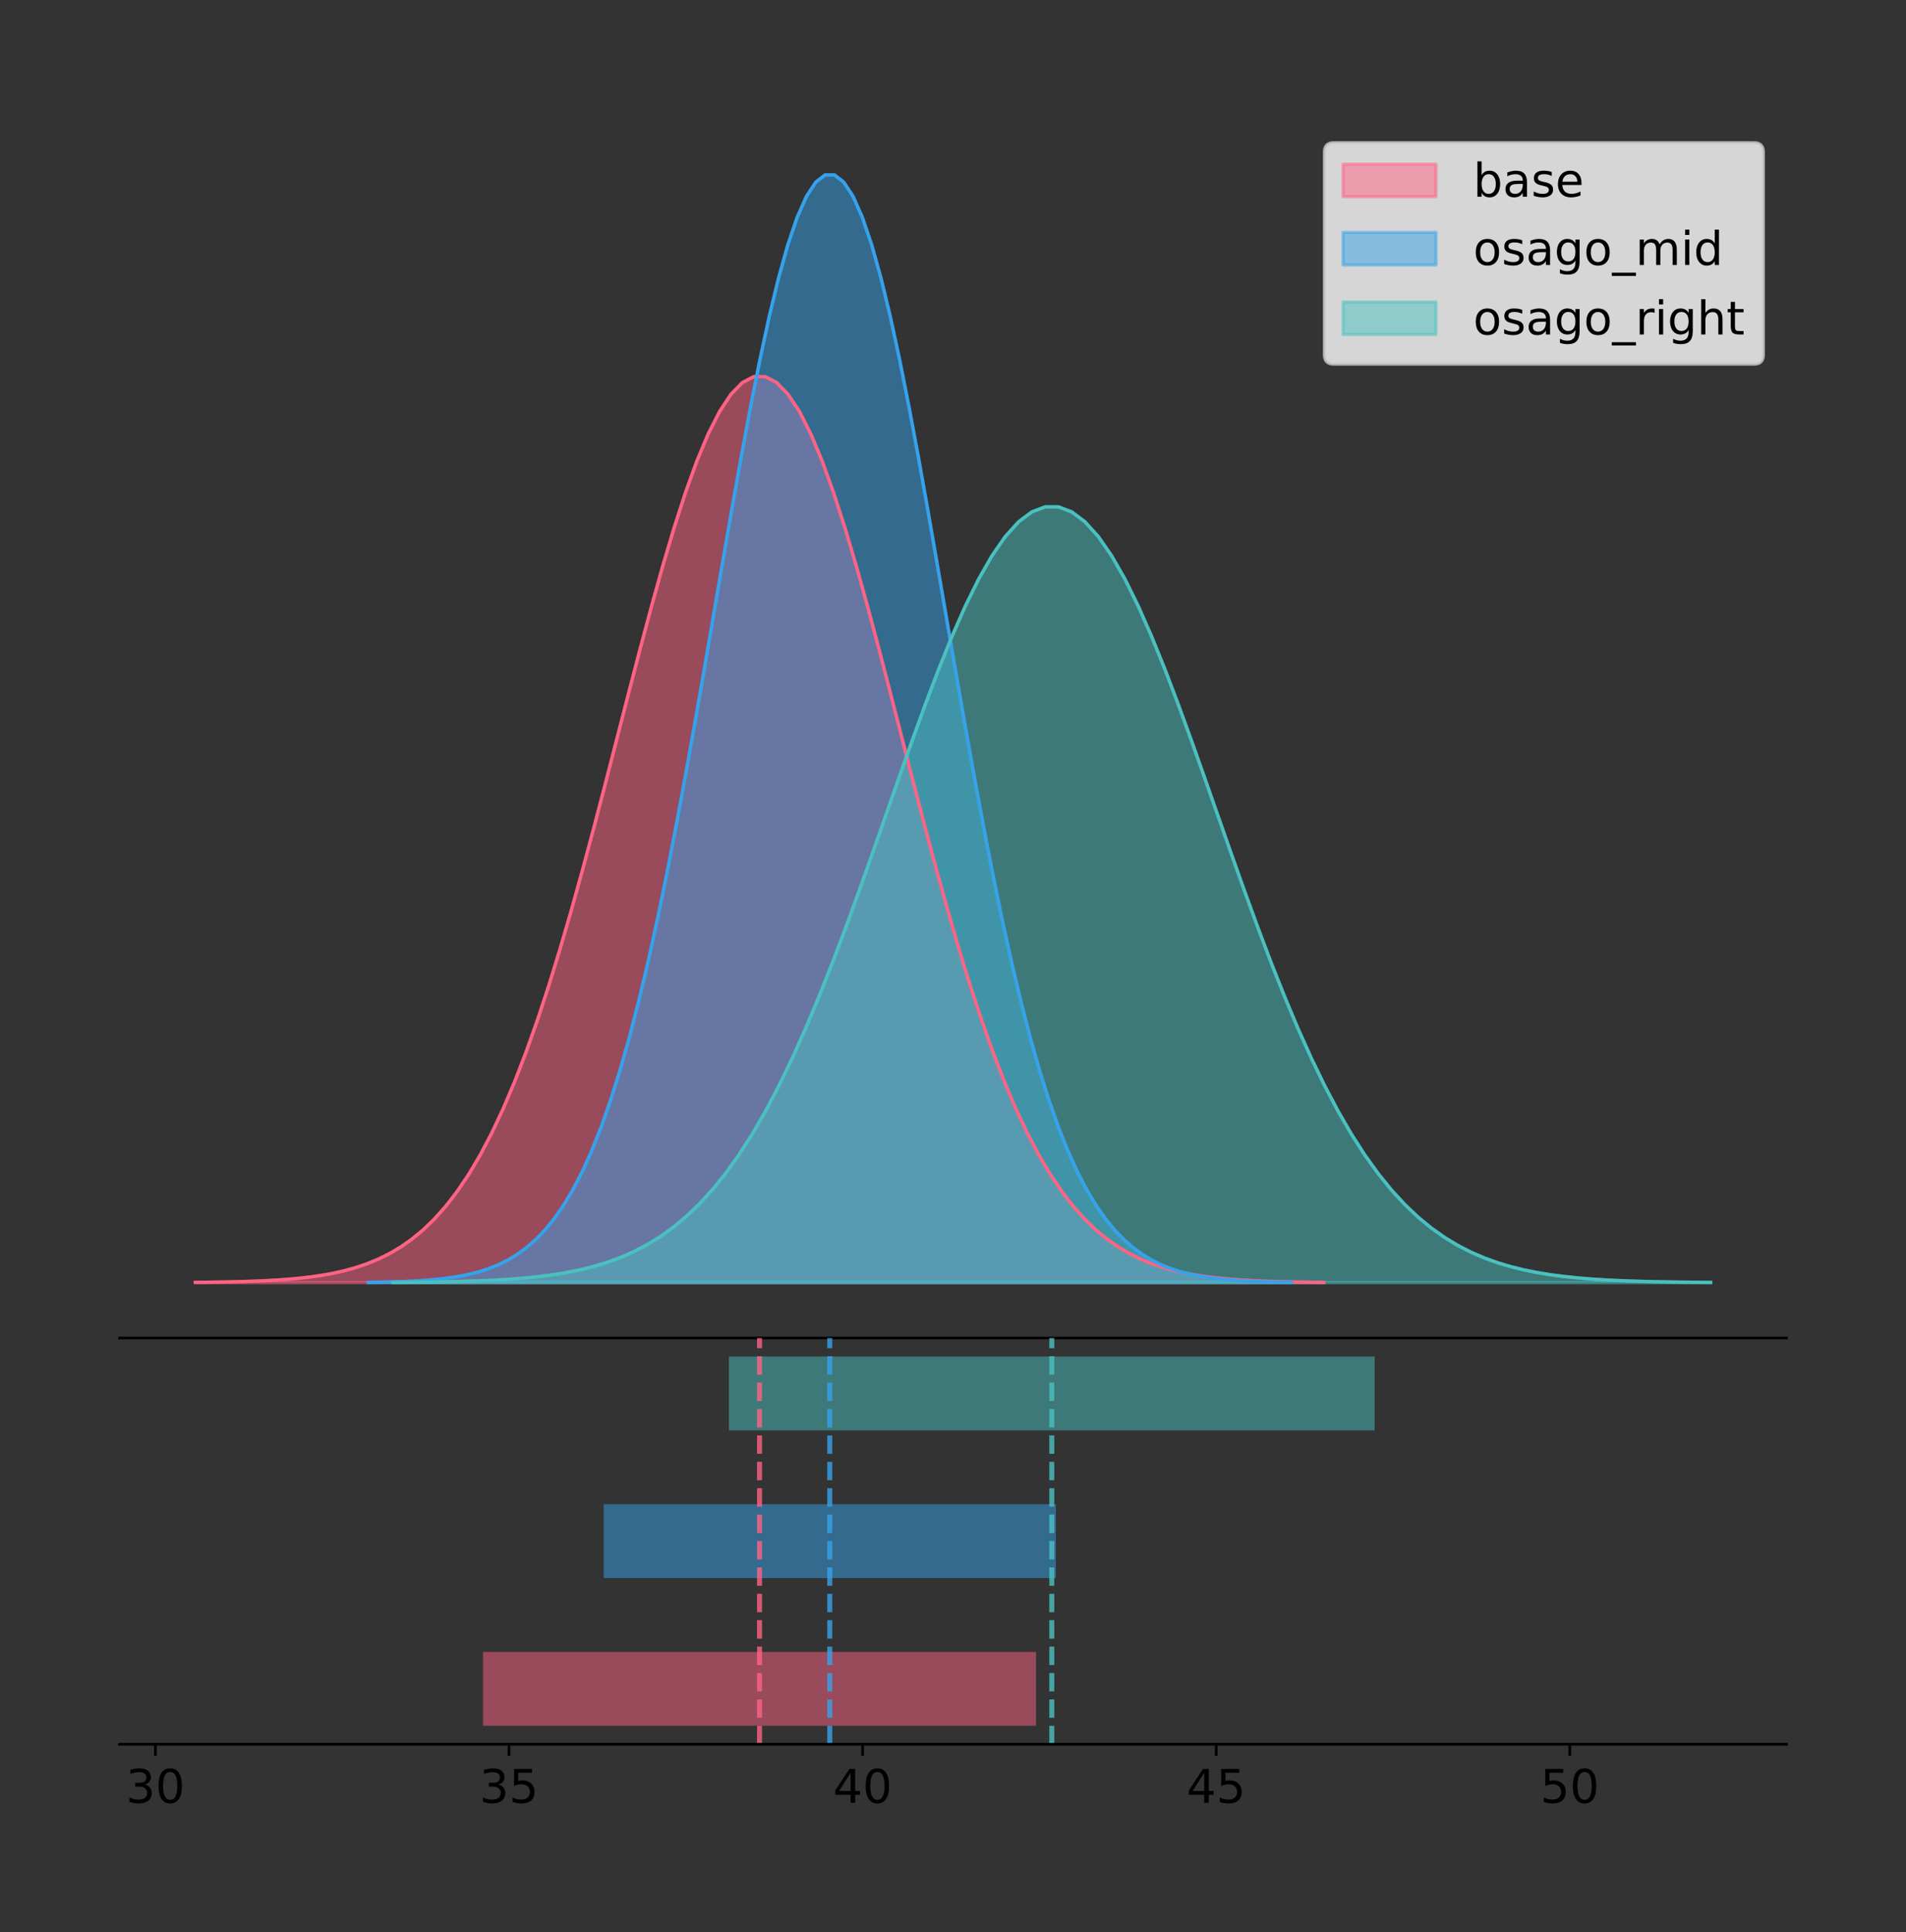<?xml version="1.0" encoding="utf-8" standalone="no"?>
<!DOCTYPE svg PUBLIC "-//W3C//DTD SVG 1.1//EN"
  "http://www.w3.org/Graphics/SVG/1.1/DTD/svg11.dtd">
<!-- Created with matplotlib (https://matplotlib.org/) -->
<svg height="581.789pt" version="1.1" viewBox="0 0 574.2 581.789" width="574.2pt" xmlns="http://www.w3.org/2000/svg" xmlns:xlink="http://www.w3.org/1999/xlink">
 <rect x="0" y="0" width="574.2" height="581.789" fill="#333333" stroke="none"/>
 <defs>
  <style type="text/css">
*{stroke-linecap:butt;stroke-linejoin:round;}
  </style>
 </defs>
 <g id="figure_1">
  <g id="patch_1">
   <path d="M 0 581.789 
L 574.2 581.789 
L 574.2 0 
L 0 0 
z
" style="fill:none;"/>
  </g>
  <g id="axes_1">
   <g id="patch_2">
    <path d="M 36 402.93 
L 538.2 402.93 
L 538.2 36 
L 36 36 
z
" style="fill:none;"/>
   </g>
   <g id="PolyCollection_1">
    <defs>
     <path d="M 58.827 -195.538 
L 58.827 -195.63 
L 62.261 -195.664 
L 65.695 -195.711 
L 69.129 -195.773 
L 72.563 -195.855 
L 75.997 -195.963 
L 79.431 -196.104 
L 82.865 -196.288 
L 86.3 -196.525 
L 89.734 -196.828 
L 93.168 -197.212 
L 96.602 -197.698 
L 100.036 -198.306 
L 103.47 -199.063 
L 106.904 -199.997 
L 110.338 -201.142 
L 113.772 -202.535 
L 117.206 -204.218 
L 120.64 -206.235 
L 124.074 -208.635 
L 127.508 -211.47 
L 130.942 -214.791 
L 134.376 -218.654 
L 137.81 -223.11 
L 141.244 -228.213 
L 144.678 -234.007 
L 148.112 -240.534 
L 151.546 -247.825 
L 154.98 -255.903 
L 158.414 -264.775 
L 161.848 -274.435 
L 165.282 -284.856 
L 168.716 -295.997 
L 172.15 -307.791 
L 175.584 -320.154 
L 179.018 -332.978 
L 182.452 -346.134 
L 185.886 -359.477 
L 189.321 -372.84 
L 192.755 -386.044 
L 196.189 -398.899 
L 199.623 -411.208 
L 203.057 -422.774 
L 206.491 -433.402 
L 209.925 -442.907 
L 213.359 -451.116 
L 216.793 -457.88 
L 220.227 -463.07 
L 223.661 -466.587 
L 227.095 -468.362 
L 230.529 -468.362 
L 233.963 -466.587 
L 237.397 -463.07 
L 240.831 -457.88 
L 244.265 -451.116 
L 247.699 -442.907 
L 251.133 -433.402 
L 254.567 -422.774 
L 258.001 -411.208 
L 261.435 -398.899 
L 264.869 -386.044 
L 268.303 -372.84 
L 271.737 -359.477 
L 275.171 -346.134 
L 278.605 -332.978 
L 282.039 -320.154 
L 285.473 -307.791 
L 288.907 -295.997 
L 292.341 -284.856 
L 295.776 -274.435 
L 299.21 -264.775 
L 302.644 -255.903 
L 306.078 -247.825 
L 309.512 -240.534 
L 312.946 -234.007 
L 316.38 -228.213 
L 319.814 -223.11 
L 323.248 -218.654 
L 326.682 -214.791 
L 330.116 -211.47 
L 333.55 -208.635 
L 336.984 -206.235 
L 340.418 -204.218 
L 343.852 -202.535 
L 347.286 -201.142 
L 350.72 -199.997 
L 354.154 -199.063 
L 357.588 -198.306 
L 361.022 -197.698 
L 364.456 -197.212 
L 367.89 -196.828 
L 371.324 -196.525 
L 374.758 -196.288 
L 378.192 -196.104 
L 381.626 -195.963 
L 385.06 -195.855 
L 388.494 -195.773 
L 391.928 -195.711 
L 395.362 -195.664 
L 398.796 -195.63 
L 398.796 -195.538 
L 398.796 -195.538 
L 395.362 -195.538 
L 391.928 -195.538 
L 388.494 -195.538 
L 385.06 -195.538 
L 381.626 -195.538 
L 378.192 -195.538 
L 374.758 -195.538 
L 371.324 -195.538 
L 367.89 -195.538 
L 364.456 -195.538 
L 361.022 -195.538 
L 357.588 -195.538 
L 354.154 -195.538 
L 350.72 -195.538 
L 347.286 -195.538 
L 343.852 -195.538 
L 340.418 -195.538 
L 336.984 -195.538 
L 333.55 -195.538 
L 330.116 -195.538 
L 326.682 -195.538 
L 323.248 -195.538 
L 319.814 -195.538 
L 316.38 -195.538 
L 312.946 -195.538 
L 309.512 -195.538 
L 306.078 -195.538 
L 302.644 -195.538 
L 299.21 -195.538 
L 295.776 -195.538 
L 292.341 -195.538 
L 288.907 -195.538 
L 285.473 -195.538 
L 282.039 -195.538 
L 278.605 -195.538 
L 275.171 -195.538 
L 271.737 -195.538 
L 268.303 -195.538 
L 264.869 -195.538 
L 261.435 -195.538 
L 258.001 -195.538 
L 254.567 -195.538 
L 251.133 -195.538 
L 247.699 -195.538 
L 244.265 -195.538 
L 240.831 -195.538 
L 237.397 -195.538 
L 233.963 -195.538 
L 230.529 -195.538 
L 227.095 -195.538 
L 223.661 -195.538 
L 220.227 -195.538 
L 216.793 -195.538 
L 213.359 -195.538 
L 209.925 -195.538 
L 206.491 -195.538 
L 203.057 -195.538 
L 199.623 -195.538 
L 196.189 -195.538 
L 192.755 -195.538 
L 189.321 -195.538 
L 185.886 -195.538 
L 182.452 -195.538 
L 179.018 -195.538 
L 175.584 -195.538 
L 172.15 -195.538 
L 168.716 -195.538 
L 165.282 -195.538 
L 161.848 -195.538 
L 158.414 -195.538 
L 154.98 -195.538 
L 151.546 -195.538 
L 148.112 -195.538 
L 144.678 -195.538 
L 141.244 -195.538 
L 137.81 -195.538 
L 134.376 -195.538 
L 130.942 -195.538 
L 127.508 -195.538 
L 124.074 -195.538 
L 120.64 -195.538 
L 117.206 -195.538 
L 113.772 -195.538 
L 110.338 -195.538 
L 106.904 -195.538 
L 103.47 -195.538 
L 100.036 -195.538 
L 96.602 -195.538 
L 93.168 -195.538 
L 89.734 -195.538 
L 86.3 -195.538 
L 82.865 -195.538 
L 79.431 -195.538 
L 75.997 -195.538 
L 72.563 -195.538 
L 69.129 -195.538 
L 65.695 -195.538 
L 62.261 -195.538 
L 58.827 -195.538 
z
" id="m466042846f" style="stroke:#ff6384;stroke-opacity:0.5;"/>
    </defs>
    <g clip-path="url(#p597d6fdee6)">
     <use style="fill:#ff6384;fill-opacity:0.5;stroke:#ff6384;stroke-opacity:0.5;" x="0" xlink:href="#m466042846f" y="581.789"/>
    </g>
   </g>
   <g id="PolyCollection_2">
    <defs>
     <path d="M 110.946 -195.538 
L 110.946 -195.65 
L 113.755 -195.692 
L 116.563 -195.749 
L 119.372 -195.825 
L 122.181 -195.925 
L 124.989 -196.058 
L 127.798 -196.23 
L 130.607 -196.455 
L 133.415 -196.744 
L 136.224 -197.115 
L 139.032 -197.585 
L 141.841 -198.179 
L 144.65 -198.923 
L 147.458 -199.848 
L 150.267 -200.99 
L 153.076 -202.39 
L 155.884 -204.093 
L 158.693 -206.151 
L 161.502 -208.617 
L 164.31 -211.552 
L 167.119 -215.017 
L 169.928 -219.078 
L 172.736 -223.801 
L 175.545 -229.25 
L 178.354 -235.488 
L 181.162 -242.572 
L 183.971 -250.552 
L 186.779 -259.468 
L 189.588 -269.344 
L 192.397 -280.192 
L 195.205 -292.002 
L 198.014 -304.744 
L 200.823 -318.365 
L 203.631 -332.786 
L 206.44 -347.901 
L 209.249 -363.58 
L 212.057 -379.667 
L 214.866 -395.98 
L 217.675 -412.318 
L 220.483 -428.462 
L 223.292 -444.18 
L 226.101 -459.23 
L 228.909 -473.372 
L 231.718 -486.366 
L 234.526 -497.987 
L 237.335 -508.025 
L 240.144 -516.294 
L 242.952 -522.64 
L 245.761 -526.94 
L 248.57 -529.111 
L 251.378 -529.111 
L 254.187 -526.94 
L 256.996 -522.64 
L 259.804 -516.294 
L 262.613 -508.025 
L 265.422 -497.987 
L 268.23 -486.366 
L 271.039 -473.372 
L 273.848 -459.23 
L 276.656 -444.18 
L 279.465 -428.462 
L 282.273 -412.318 
L 285.082 -395.98 
L 287.891 -379.667 
L 290.699 -363.58 
L 293.508 -347.901 
L 296.317 -332.786 
L 299.125 -318.365 
L 301.934 -304.744 
L 304.743 -292.002 
L 307.551 -280.192 
L 310.36 -269.344 
L 313.169 -259.468 
L 315.977 -250.552 
L 318.786 -242.572 
L 321.594 -235.488 
L 324.403 -229.25 
L 327.212 -223.801 
L 330.02 -219.078 
L 332.829 -215.017 
L 335.638 -211.552 
L 338.446 -208.617 
L 341.255 -206.151 
L 344.064 -204.093 
L 346.872 -202.39 
L 349.681 -200.99 
L 352.49 -199.848 
L 355.298 -198.923 
L 358.107 -198.179 
L 360.916 -197.585 
L 363.724 -197.115 
L 366.533 -196.744 
L 369.341 -196.455 
L 372.15 -196.23 
L 374.959 -196.058 
L 377.767 -195.925 
L 380.576 -195.825 
L 383.385 -195.749 
L 386.193 -195.692 
L 389.002 -195.65 
L 389.002 -195.538 
L 389.002 -195.538 
L 386.193 -195.538 
L 383.385 -195.538 
L 380.576 -195.538 
L 377.767 -195.538 
L 374.959 -195.538 
L 372.15 -195.538 
L 369.341 -195.538 
L 366.533 -195.538 
L 363.724 -195.538 
L 360.916 -195.538 
L 358.107 -195.538 
L 355.298 -195.538 
L 352.49 -195.538 
L 349.681 -195.538 
L 346.872 -195.538 
L 344.064 -195.538 
L 341.255 -195.538 
L 338.446 -195.538 
L 335.638 -195.538 
L 332.829 -195.538 
L 330.02 -195.538 
L 327.212 -195.538 
L 324.403 -195.538 
L 321.594 -195.538 
L 318.786 -195.538 
L 315.977 -195.538 
L 313.169 -195.538 
L 310.36 -195.538 
L 307.551 -195.538 
L 304.743 -195.538 
L 301.934 -195.538 
L 299.125 -195.538 
L 296.317 -195.538 
L 293.508 -195.538 
L 290.699 -195.538 
L 287.891 -195.538 
L 285.082 -195.538 
L 282.273 -195.538 
L 279.465 -195.538 
L 276.656 -195.538 
L 273.848 -195.538 
L 271.039 -195.538 
L 268.23 -195.538 
L 265.422 -195.538 
L 262.613 -195.538 
L 259.804 -195.538 
L 256.996 -195.538 
L 254.187 -195.538 
L 251.378 -195.538 
L 248.57 -195.538 
L 245.761 -195.538 
L 242.952 -195.538 
L 240.144 -195.538 
L 237.335 -195.538 
L 234.526 -195.538 
L 231.718 -195.538 
L 228.909 -195.538 
L 226.101 -195.538 
L 223.292 -195.538 
L 220.483 -195.538 
L 217.675 -195.538 
L 214.866 -195.538 
L 212.057 -195.538 
L 209.249 -195.538 
L 206.44 -195.538 
L 203.631 -195.538 
L 200.823 -195.538 
L 198.014 -195.538 
L 195.205 -195.538 
L 192.397 -195.538 
L 189.588 -195.538 
L 186.779 -195.538 
L 183.971 -195.538 
L 181.162 -195.538 
L 178.354 -195.538 
L 175.545 -195.538 
L 172.736 -195.538 
L 169.928 -195.538 
L 167.119 -195.538 
L 164.31 -195.538 
L 161.502 -195.538 
L 158.693 -195.538 
L 155.884 -195.538 
L 153.076 -195.538 
L 150.267 -195.538 
L 147.458 -195.538 
L 144.65 -195.538 
L 141.841 -195.538 
L 139.032 -195.538 
L 136.224 -195.538 
L 133.415 -195.538 
L 130.607 -195.538 
L 127.798 -195.538 
L 124.989 -195.538 
L 122.181 -195.538 
L 119.372 -195.538 
L 116.563 -195.538 
L 113.755 -195.538 
L 110.946 -195.538 
z
" id="m997d48fa4c" style="stroke:#36a2eb;stroke-opacity:0.5;"/>
    </defs>
    <g clip-path="url(#p597d6fdee6)">
     <use style="fill:#36a2eb;fill-opacity:0.5;stroke:#36a2eb;stroke-opacity:0.5;" x="0" xlink:href="#m997d48fa4c" y="581.789"/>
    </g>
   </g>
   <g id="PolyCollection_3">
    <defs>
     <path d="M 118.349 -195.538 
L 118.349 -195.616 
L 122.359 -195.646 
L 126.369 -195.686 
L 130.38 -195.739 
L 134.39 -195.809 
L 138.4 -195.902 
L 142.411 -196.023 
L 146.421 -196.18 
L 150.431 -196.383 
L 154.442 -196.642 
L 158.452 -196.972 
L 162.462 -197.388 
L 166.473 -197.909 
L 170.483 -198.556 
L 174.493 -199.356 
L 178.504 -200.337 
L 182.514 -201.53 
L 186.524 -202.971 
L 190.535 -204.698 
L 194.545 -206.753 
L 198.556 -209.18 
L 202.566 -212.024 
L 206.576 -215.332 
L 210.587 -219.148 
L 214.597 -223.517 
L 218.607 -228.478 
L 222.618 -234.067 
L 226.628 -240.311 
L 230.638 -247.228 
L 234.649 -254.825 
L 238.659 -263.097 
L 242.669 -272.021 
L 246.68 -281.56 
L 250.69 -291.66 
L 254.7 -302.246 
L 258.711 -313.227 
L 262.721 -324.493 
L 266.731 -335.918 
L 270.742 -347.36 
L 274.752 -358.667 
L 278.762 -369.674 
L 282.773 -380.215 
L 286.783 -390.119 
L 290.793 -399.22 
L 294.804 -407.358 
L 298.814 -414.388 
L 302.824 -420.18 
L 306.835 -424.624 
L 310.845 -427.635 
L 314.855 -429.156 
L 318.866 -429.156 
L 322.876 -427.635 
L 326.887 -424.624 
L 330.897 -420.18 
L 334.907 -414.388 
L 338.918 -407.358 
L 342.928 -399.22 
L 346.938 -390.119 
L 350.949 -380.215 
L 354.959 -369.674 
L 358.969 -358.667 
L 362.98 -347.36 
L 366.99 -335.918 
L 371 -324.493 
L 375.011 -313.227 
L 379.021 -302.246 
L 383.031 -291.66 
L 387.042 -281.56 
L 391.052 -272.021 
L 395.062 -263.097 
L 399.073 -254.825 
L 403.083 -247.228 
L 407.093 -240.311 
L 411.104 -234.067 
L 415.114 -228.478 
L 419.124 -223.517 
L 423.135 -219.148 
L 427.145 -215.332 
L 431.155 -212.024 
L 435.166 -209.18 
L 439.176 -206.753 
L 443.187 -204.698 
L 447.197 -202.971 
L 451.207 -201.53 
L 455.218 -200.337 
L 459.228 -199.356 
L 463.238 -198.556 
L 467.249 -197.909 
L 471.259 -197.388 
L 475.269 -196.972 
L 479.28 -196.642 
L 483.29 -196.383 
L 487.3 -196.18 
L 491.311 -196.023 
L 495.321 -195.902 
L 499.331 -195.809 
L 503.342 -195.739 
L 507.352 -195.686 
L 511.362 -195.646 
L 515.373 -195.616 
L 515.373 -195.538 
L 515.373 -195.538 
L 511.362 -195.538 
L 507.352 -195.538 
L 503.342 -195.538 
L 499.331 -195.538 
L 495.321 -195.538 
L 491.311 -195.538 
L 487.3 -195.538 
L 483.29 -195.538 
L 479.28 -195.538 
L 475.269 -195.538 
L 471.259 -195.538 
L 467.249 -195.538 
L 463.238 -195.538 
L 459.228 -195.538 
L 455.218 -195.538 
L 451.207 -195.538 
L 447.197 -195.538 
L 443.187 -195.538 
L 439.176 -195.538 
L 435.166 -195.538 
L 431.155 -195.538 
L 427.145 -195.538 
L 423.135 -195.538 
L 419.124 -195.538 
L 415.114 -195.538 
L 411.104 -195.538 
L 407.093 -195.538 
L 403.083 -195.538 
L 399.073 -195.538 
L 395.062 -195.538 
L 391.052 -195.538 
L 387.042 -195.538 
L 383.031 -195.538 
L 379.021 -195.538 
L 375.011 -195.538 
L 371 -195.538 
L 366.99 -195.538 
L 362.98 -195.538 
L 358.969 -195.538 
L 354.959 -195.538 
L 350.949 -195.538 
L 346.938 -195.538 
L 342.928 -195.538 
L 338.918 -195.538 
L 334.907 -195.538 
L 330.897 -195.538 
L 326.887 -195.538 
L 322.876 -195.538 
L 318.866 -195.538 
L 314.855 -195.538 
L 310.845 -195.538 
L 306.835 -195.538 
L 302.824 -195.538 
L 298.814 -195.538 
L 294.804 -195.538 
L 290.793 -195.538 
L 286.783 -195.538 
L 282.773 -195.538 
L 278.762 -195.538 
L 274.752 -195.538 
L 270.742 -195.538 
L 266.731 -195.538 
L 262.721 -195.538 
L 258.711 -195.538 
L 254.7 -195.538 
L 250.69 -195.538 
L 246.68 -195.538 
L 242.669 -195.538 
L 238.659 -195.538 
L 234.649 -195.538 
L 230.638 -195.538 
L 226.628 -195.538 
L 222.618 -195.538 
L 218.607 -195.538 
L 214.597 -195.538 
L 210.587 -195.538 
L 206.576 -195.538 
L 202.566 -195.538 
L 198.556 -195.538 
L 194.545 -195.538 
L 190.535 -195.538 
L 186.524 -195.538 
L 182.514 -195.538 
L 178.504 -195.538 
L 174.493 -195.538 
L 170.483 -195.538 
L 166.473 -195.538 
L 162.462 -195.538 
L 158.452 -195.538 
L 154.442 -195.538 
L 150.431 -195.538 
L 146.421 -195.538 
L 142.411 -195.538 
L 138.4 -195.538 
L 134.39 -195.538 
L 130.38 -195.538 
L 126.369 -195.538 
L 122.359 -195.538 
L 118.349 -195.538 
z
" id="m5b7af31d16" style="stroke:#4bc0c0;stroke-opacity:0.5;"/>
    </defs>
    <g clip-path="url(#p597d6fdee6)">
     <use style="fill:#4bc0c0;fill-opacity:0.5;stroke:#4bc0c0;stroke-opacity:0.5;" x="0" xlink:href="#m5b7af31d16" y="581.789"/>
    </g>
   </g>
   <g id="line2d_1">
    <path clip-path="url(#p597d6fdee6)" d="M 58.827 386.16 
L 62.261 386.125 
L 65.695 386.079 
L 69.129 386.017 
L 72.563 385.935 
L 75.997 385.826 
L 79.431 385.685 
L 82.865 385.501 
L 86.3 385.265 
L 89.734 384.962 
L 93.168 384.577 
L 96.602 384.091 
L 100.036 383.483 
L 103.47 382.726 
L 106.904 381.792 
L 110.338 380.647 
L 113.772 379.254 
L 117.206 377.571 
L 120.64 375.554 
L 124.074 373.154 
L 127.508 370.32 
L 130.942 366.998 
L 134.376 363.136 
L 137.81 358.679 
L 141.244 353.577 
L 144.678 347.783 
L 148.112 341.256 
L 151.546 333.964 
L 154.98 325.886 
L 158.414 317.014 
L 161.848 307.355 
L 165.282 296.933 
L 168.716 285.793 
L 172.15 273.998 
L 175.584 261.636 
L 179.018 248.812 
L 182.452 235.655 
L 185.886 222.313 
L 189.321 208.95 
L 192.755 195.746 
L 196.189 182.891 
L 199.623 170.581 
L 203.057 159.015 
L 206.491 148.387 
L 209.925 138.883 
L 213.359 130.673 
L 216.793 123.909 
L 220.227 118.72 
L 223.661 115.203 
L 227.095 113.427 
L 230.529 113.427 
L 233.963 115.203 
L 237.397 118.72 
L 240.831 123.909 
L 244.265 130.673 
L 247.699 138.883 
L 251.133 148.387 
L 254.567 159.015 
L 258.001 170.581 
L 261.435 182.891 
L 264.869 195.746 
L 268.303 208.95 
L 271.737 222.313 
L 275.171 235.655 
L 278.605 248.812 
L 282.039 261.636 
L 285.473 273.998 
L 288.907 285.793 
L 292.341 296.933 
L 295.776 307.355 
L 299.21 317.014 
L 302.644 325.886 
L 306.078 333.964 
L 309.512 341.256 
L 312.946 347.783 
L 316.38 353.577 
L 319.814 358.679 
L 323.248 363.136 
L 326.682 366.998 
L 330.116 370.32 
L 333.55 373.154 
L 336.984 375.554 
L 340.418 377.571 
L 343.852 379.254 
L 347.286 380.647 
L 350.72 381.792 
L 354.154 382.726 
L 357.588 383.483 
L 361.022 384.091 
L 364.456 384.577 
L 367.89 384.962 
L 371.324 385.265 
L 374.758 385.501 
L 378.192 385.685 
L 381.626 385.826 
L 385.06 385.935 
L 388.494 386.017 
L 391.928 386.079 
L 395.362 386.125 
L 398.796 386.16 
" style="fill:none;stroke:#ff6384;stroke-linecap:square;"/>
   </g>
   <g id="line2d_2">
    <path clip-path="url(#p597d6fdee6)" d="M 110.946 386.139 
L 113.755 386.097 
L 116.563 386.04 
L 119.372 385.965 
L 122.181 385.864 
L 124.989 385.732 
L 127.798 385.559 
L 130.607 385.334 
L 133.415 385.045 
L 136.224 384.675 
L 139.032 384.204 
L 141.841 383.61 
L 144.65 382.867 
L 147.458 381.941 
L 150.267 380.799 
L 153.076 379.399 
L 155.884 377.696 
L 158.693 375.639 
L 161.502 373.172 
L 164.31 370.238 
L 167.119 366.772 
L 169.928 362.711 
L 172.736 357.989 
L 175.545 352.539 
L 178.354 346.301 
L 181.162 339.217 
L 183.971 331.237 
L 186.779 322.322 
L 189.588 312.445 
L 192.397 301.597 
L 195.205 289.787 
L 198.014 277.045 
L 200.823 263.424 
L 203.631 249.004 
L 206.44 233.888 
L 209.249 218.209 
L 212.057 202.123 
L 214.866 185.809 
L 217.675 169.471 
L 220.483 153.327 
L 223.292 137.61 
L 226.101 122.559 
L 228.909 108.418 
L 231.718 95.423 
L 234.526 83.803 
L 237.335 73.765 
L 240.144 65.495 
L 242.952 59.15 
L 245.761 54.85 
L 248.57 52.679 
L 251.378 52.679 
L 254.187 54.85 
L 256.996 59.15 
L 259.804 65.495 
L 262.613 73.765 
L 265.422 83.803 
L 268.23 95.423 
L 271.039 108.418 
L 273.848 122.559 
L 276.656 137.61 
L 279.465 153.327 
L 282.273 169.471 
L 285.082 185.809 
L 287.891 202.123 
L 290.699 218.209 
L 293.508 233.888 
L 296.317 249.004 
L 299.125 263.424 
L 301.934 277.045 
L 304.743 289.787 
L 307.551 301.597 
L 310.36 312.445 
L 313.169 322.322 
L 315.977 331.237 
L 318.786 339.217 
L 321.594 346.301 
L 324.403 352.539 
L 327.212 357.989 
L 330.02 362.711 
L 332.829 366.772 
L 335.638 370.238 
L 338.446 373.172 
L 341.255 375.639 
L 344.064 377.696 
L 346.872 379.399 
L 349.681 380.799 
L 352.49 381.941 
L 355.298 382.867 
L 358.107 383.61 
L 360.916 384.204 
L 363.724 384.675 
L 366.533 385.045 
L 369.341 385.334 
L 372.15 385.559 
L 374.959 385.732 
L 377.767 385.864 
L 380.576 385.965 
L 383.385 386.04 
L 386.193 386.097 
L 389.002 386.139 
" style="fill:none;stroke:#36a2eb;stroke-linecap:square;"/>
   </g>
   <g id="line2d_3">
    <path clip-path="url(#p597d6fdee6)" d="M 118.349 386.173 
L 122.359 386.143 
L 126.369 386.104 
L 130.38 386.051 
L 134.39 385.98 
L 138.4 385.887 
L 142.411 385.766 
L 146.421 385.609 
L 150.431 385.407 
L 154.442 385.147 
L 158.452 384.818 
L 162.462 384.402 
L 166.473 383.881 
L 170.483 383.233 
L 174.493 382.433 
L 178.504 381.453 
L 182.514 380.26 
L 186.524 378.819 
L 190.535 377.091 
L 194.545 375.036 
L 198.556 372.609 
L 202.566 369.765 
L 206.576 366.458 
L 210.587 362.641 
L 214.597 358.272 
L 218.607 353.311 
L 222.618 347.722 
L 226.628 341.478 
L 230.638 334.561 
L 234.649 326.964 
L 238.659 318.693 
L 242.669 309.769 
L 246.68 300.229 
L 250.69 290.13 
L 254.7 279.544 
L 258.711 268.563 
L 262.721 257.297 
L 266.731 245.872 
L 270.742 234.429 
L 274.752 223.123 
L 278.762 212.115 
L 282.773 201.574 
L 286.783 191.671 
L 290.793 182.57 
L 294.804 174.431 
L 298.814 167.401 
L 302.824 161.61 
L 306.835 157.166 
L 310.845 154.154 
L 314.855 152.634 
L 318.866 152.634 
L 322.876 154.154 
L 326.887 157.166 
L 330.897 161.61 
L 334.907 167.401 
L 338.918 174.431 
L 342.928 182.57 
L 346.938 191.671 
L 350.949 201.574 
L 354.959 212.115 
L 358.969 223.123 
L 362.98 234.429 
L 366.99 245.872 
L 371 257.297 
L 375.011 268.563 
L 379.021 279.544 
L 383.031 290.13 
L 387.042 300.229 
L 391.052 309.769 
L 395.062 318.693 
L 399.073 326.964 
L 403.083 334.561 
L 407.093 341.478 
L 411.104 347.722 
L 415.114 353.311 
L 419.124 358.272 
L 423.135 362.641 
L 427.145 366.458 
L 431.155 369.765 
L 435.166 372.609 
L 439.176 375.036 
L 443.187 377.091 
L 447.197 378.819 
L 451.207 380.26 
L 455.218 381.453 
L 459.228 382.433 
L 463.238 383.233 
L 467.249 383.881 
L 471.259 384.402 
L 475.269 384.818 
L 479.28 385.147 
L 483.29 385.407 
L 487.3 385.609 
L 491.311 385.766 
L 495.321 385.887 
L 499.331 385.98 
L 503.342 386.051 
L 507.352 386.104 
L 511.362 386.143 
L 515.373 386.173 
" style="fill:none;stroke:#4bc0c0;stroke-linecap:square;"/>
   </g>
   <g id="patch_3">
    <path d="M 36 402.93 
L 538.2 402.93 
" style="fill:none;stroke:#000000;stroke-linecap:square;stroke-linejoin:miter;stroke-width:0.8;"/>
   </g>
   <g id="legend_1">
    <g id="patch_4">
     <path d="M 401.814 109.627 
L 528.4 109.627 
Q 531.2 109.627 531.2 106.827 
L 531.2 45.8 
Q 531.2 43 528.4 43 
L 401.814 43 
Q 399.014 43 399.014 45.8 
L 399.014 106.827 
Q 399.014 109.627 401.814 109.627 
z
" style="fill:#ffffff;opacity:0.8;stroke:#cccccc;stroke-linejoin:miter;"/>
    </g>
    <g id="patch_5">
     <path d="M 404.614 59.238 
L 432.614 59.238 
L 432.614 49.438 
L 404.614 49.438 
z
" style="fill:#ff6384;opacity:0.5;stroke:#ff6384;stroke-linejoin:miter;"/>
    </g>
    <g id="text_1">
     <!-- base -->
     <defs>
      <path d="M 48.688 27.297 
Q 48.688 37.203 44.609 42.844 
Q 40.531 48.484 33.406 48.484 
Q 26.266 48.484 22.188 42.844 
Q 18.109 37.203 18.109 27.297 
Q 18.109 17.391 22.188 11.75 
Q 26.266 6.109 33.406 6.109 
Q 40.531 6.109 44.609 11.75 
Q 48.688 17.391 48.688 27.297 
z
M 18.109 46.391 
Q 20.953 51.266 25.266 53.625 
Q 29.594 56 35.594 56 
Q 45.562 56 51.781 48.094 
Q 58.016 40.188 58.016 27.297 
Q 58.016 14.406 51.781 6.484 
Q 45.562 -1.422 35.594 -1.422 
Q 29.594 -1.422 25.266 0.953 
Q 20.953 3.328 18.109 8.203 
L 18.109 0 
L 9.078 0 
L 9.078 75.984 
L 18.109 75.984 
z
" id="DejaVuSans-98"/>
      <path d="M 34.281 27.484 
Q 23.391 27.484 19.188 25 
Q 14.984 22.516 14.984 16.5 
Q 14.984 11.719 18.141 8.906 
Q 21.297 6.109 26.703 6.109 
Q 34.188 6.109 38.703 11.406 
Q 43.219 16.703 43.219 25.484 
L 43.219 27.484 
z
M 52.203 31.203 
L 52.203 0 
L 43.219 0 
L 43.219 8.297 
Q 40.141 3.328 35.547 0.953 
Q 30.953 -1.422 24.312 -1.422 
Q 15.922 -1.422 10.953 3.297 
Q 6 8.016 6 15.922 
Q 6 25.141 12.172 29.828 
Q 18.359 34.516 30.609 34.516 
L 43.219 34.516 
L 43.219 35.406 
Q 43.219 41.609 39.141 45 
Q 35.062 48.391 27.688 48.391 
Q 23 48.391 18.547 47.266 
Q 14.109 46.141 10.016 43.891 
L 10.016 52.203 
Q 14.938 54.109 19.578 55.047 
Q 24.219 56 28.609 56 
Q 40.484 56 46.344 49.844 
Q 52.203 43.703 52.203 31.203 
z
" id="DejaVuSans-97"/>
      <path d="M 44.281 53.078 
L 44.281 44.578 
Q 40.484 46.531 36.375 47.5 
Q 32.281 48.484 27.875 48.484 
Q 21.188 48.484 17.844 46.438 
Q 14.5 44.391 14.5 40.281 
Q 14.5 37.156 16.891 35.375 
Q 19.281 33.594 26.516 31.984 
L 29.594 31.297 
Q 39.156 29.25 43.188 25.516 
Q 47.219 21.781 47.219 15.094 
Q 47.219 7.469 41.188 3.016 
Q 35.156 -1.422 24.609 -1.422 
Q 20.219 -1.422 15.453 -0.562 
Q 10.688 0.297 5.422 2 
L 5.422 11.281 
Q 10.406 8.688 15.234 7.391 
Q 20.062 6.109 24.812 6.109 
Q 31.156 6.109 34.562 8.281 
Q 37.984 10.453 37.984 14.406 
Q 37.984 18.062 35.516 20.016 
Q 33.062 21.969 24.703 23.781 
L 21.578 24.516 
Q 13.234 26.266 9.516 29.906 
Q 5.812 33.547 5.812 39.891 
Q 5.812 47.609 11.281 51.797 
Q 16.75 56 26.812 56 
Q 31.781 56 36.172 55.266 
Q 40.578 54.547 44.281 53.078 
z
" id="DejaVuSans-115"/>
      <path d="M 56.203 29.594 
L 56.203 25.203 
L 14.891 25.203 
Q 15.484 15.922 20.484 11.062 
Q 25.484 6.203 34.422 6.203 
Q 39.594 6.203 44.453 7.469 
Q 49.312 8.734 54.109 11.281 
L 54.109 2.781 
Q 49.266 0.734 44.188 -0.344 
Q 39.109 -1.422 33.891 -1.422 
Q 20.797 -1.422 13.156 6.188 
Q 5.516 13.812 5.516 26.812 
Q 5.516 40.234 12.766 48.109 
Q 20.016 56 32.328 56 
Q 43.359 56 49.781 48.891 
Q 56.203 41.797 56.203 29.594 
z
M 47.219 32.234 
Q 47.125 39.594 43.094 43.984 
Q 39.062 48.391 32.422 48.391 
Q 24.906 48.391 20.391 44.141 
Q 15.875 39.891 15.188 32.172 
z
" id="DejaVuSans-101"/>
     </defs>
     <g transform="translate(443.814 59.238)scale(0.14 -0.14)">
      <use xlink:href="#DejaVuSans-98"/>
      <use x="63.477" xlink:href="#DejaVuSans-97"/>
      <use x="124.756" xlink:href="#DejaVuSans-115"/>
      <use x="176.855" xlink:href="#DejaVuSans-101"/>
     </g>
    </g>
    <g id="patch_6">
     <path d="M 404.614 79.787 
L 432.614 79.787 
L 432.614 69.987 
L 404.614 69.987 
z
" style="fill:#36a2eb;opacity:0.5;stroke:#36a2eb;stroke-linejoin:miter;"/>
    </g>
    <g id="text_2">
     <!-- osago_mid -->
     <defs>
      <path d="M 30.609 48.391 
Q 23.391 48.391 19.188 42.75 
Q 14.984 37.109 14.984 27.297 
Q 14.984 17.484 19.156 11.844 
Q 23.344 6.203 30.609 6.203 
Q 37.797 6.203 41.984 11.859 
Q 46.188 17.531 46.188 27.297 
Q 46.188 37.016 41.984 42.703 
Q 37.797 48.391 30.609 48.391 
z
M 30.609 56 
Q 42.328 56 49.016 48.375 
Q 55.719 40.766 55.719 27.297 
Q 55.719 13.875 49.016 6.219 
Q 42.328 -1.422 30.609 -1.422 
Q 18.844 -1.422 12.172 6.219 
Q 5.516 13.875 5.516 27.297 
Q 5.516 40.766 12.172 48.375 
Q 18.844 56 30.609 56 
z
" id="DejaVuSans-111"/>
      <path d="M 45.406 27.984 
Q 45.406 37.75 41.375 43.109 
Q 37.359 48.484 30.078 48.484 
Q 22.859 48.484 18.828 43.109 
Q 14.797 37.75 14.797 27.984 
Q 14.797 18.266 18.828 12.891 
Q 22.859 7.516 30.078 7.516 
Q 37.359 7.516 41.375 12.891 
Q 45.406 18.266 45.406 27.984 
z
M 54.391 6.781 
Q 54.391 -7.172 48.188 -13.984 
Q 42 -20.797 29.203 -20.797 
Q 24.469 -20.797 20.266 -20.094 
Q 16.062 -19.391 12.109 -17.922 
L 12.109 -9.188 
Q 16.062 -11.328 19.922 -12.344 
Q 23.781 -13.375 27.781 -13.375 
Q 36.625 -13.375 41.016 -8.766 
Q 45.406 -4.156 45.406 5.172 
L 45.406 9.625 
Q 42.625 4.781 38.281 2.391 
Q 33.938 0 27.875 0 
Q 17.828 0 11.672 7.656 
Q 5.516 15.328 5.516 27.984 
Q 5.516 40.672 11.672 48.328 
Q 17.828 56 27.875 56 
Q 33.938 56 38.281 53.609 
Q 42.625 51.219 45.406 46.391 
L 45.406 54.688 
L 54.391 54.688 
z
" id="DejaVuSans-103"/>
      <path d="M 50.984 -16.609 
L 50.984 -23.578 
L -0.984 -23.578 
L -0.984 -16.609 
z
" id="DejaVuSans-95"/>
      <path d="M 52 44.188 
Q 55.375 50.25 60.062 53.125 
Q 64.75 56 71.094 56 
Q 79.641 56 84.281 50.016 
Q 88.922 44.047 88.922 33.016 
L 88.922 0 
L 79.891 0 
L 79.891 32.719 
Q 79.891 40.578 77.094 44.375 
Q 74.312 48.188 68.609 48.188 
Q 61.625 48.188 57.562 43.547 
Q 53.516 38.922 53.516 30.906 
L 53.516 0 
L 44.484 0 
L 44.484 32.719 
Q 44.484 40.625 41.703 44.406 
Q 38.922 48.188 33.109 48.188 
Q 26.219 48.188 22.156 43.531 
Q 18.109 38.875 18.109 30.906 
L 18.109 0 
L 9.078 0 
L 9.078 54.688 
L 18.109 54.688 
L 18.109 46.188 
Q 21.188 51.219 25.484 53.609 
Q 29.781 56 35.688 56 
Q 41.656 56 45.828 52.969 
Q 50 49.953 52 44.188 
z
" id="DejaVuSans-109"/>
      <path d="M 9.422 54.688 
L 18.406 54.688 
L 18.406 0 
L 9.422 0 
z
M 9.422 75.984 
L 18.406 75.984 
L 18.406 64.594 
L 9.422 64.594 
z
" id="DejaVuSans-105"/>
      <path d="M 45.406 46.391 
L 45.406 75.984 
L 54.391 75.984 
L 54.391 0 
L 45.406 0 
L 45.406 8.203 
Q 42.578 3.328 38.25 0.953 
Q 33.938 -1.422 27.875 -1.422 
Q 17.969 -1.422 11.734 6.484 
Q 5.516 14.406 5.516 27.297 
Q 5.516 40.188 11.734 48.094 
Q 17.969 56 27.875 56 
Q 33.938 56 38.25 53.625 
Q 42.578 51.266 45.406 46.391 
z
M 14.797 27.297 
Q 14.797 17.391 18.875 11.75 
Q 22.953 6.109 30.078 6.109 
Q 37.203 6.109 41.297 11.75 
Q 45.406 17.391 45.406 27.297 
Q 45.406 37.203 41.297 42.844 
Q 37.203 48.484 30.078 48.484 
Q 22.953 48.484 18.875 42.844 
Q 14.797 37.203 14.797 27.297 
z
" id="DejaVuSans-100"/>
     </defs>
     <g transform="translate(443.814 79.787)scale(0.14 -0.14)">
      <use xlink:href="#DejaVuSans-111"/>
      <use x="61.182" xlink:href="#DejaVuSans-115"/>
      <use x="113.281" xlink:href="#DejaVuSans-97"/>
      <use x="174.561" xlink:href="#DejaVuSans-103"/>
      <use x="238.037" xlink:href="#DejaVuSans-111"/>
      <use x="299.219" xlink:href="#DejaVuSans-95"/>
      <use x="349.219" xlink:href="#DejaVuSans-109"/>
      <use x="446.631" xlink:href="#DejaVuSans-105"/>
      <use x="474.414" xlink:href="#DejaVuSans-100"/>
     </g>
    </g>
    <g id="patch_7">
     <path d="M 404.614 100.726 
L 432.614 100.726 
L 432.614 90.926 
L 404.614 90.926 
z
" style="fill:#4bc0c0;opacity:0.5;stroke:#4bc0c0;stroke-linejoin:miter;"/>
    </g>
    <g id="text_3">
     <!-- osago_right -->
     <defs>
      <path d="M 41.109 46.297 
Q 39.594 47.172 37.812 47.578 
Q 36.031 48 33.891 48 
Q 26.266 48 22.188 43.047 
Q 18.109 38.094 18.109 28.812 
L 18.109 0 
L 9.078 0 
L 9.078 54.688 
L 18.109 54.688 
L 18.109 46.188 
Q 20.953 51.172 25.484 53.578 
Q 30.031 56 36.531 56 
Q 37.453 56 38.578 55.875 
Q 39.703 55.766 41.062 55.516 
z
" id="DejaVuSans-114"/>
      <path d="M 54.891 33.016 
L 54.891 0 
L 45.906 0 
L 45.906 32.719 
Q 45.906 40.484 42.875 44.328 
Q 39.844 48.188 33.797 48.188 
Q 26.516 48.188 22.312 43.547 
Q 18.109 38.922 18.109 30.906 
L 18.109 0 
L 9.078 0 
L 9.078 75.984 
L 18.109 75.984 
L 18.109 46.188 
Q 21.344 51.125 25.703 53.562 
Q 30.078 56 35.797 56 
Q 45.219 56 50.047 50.172 
Q 54.891 44.344 54.891 33.016 
z
" id="DejaVuSans-104"/>
      <path d="M 18.312 70.219 
L 18.312 54.688 
L 36.812 54.688 
L 36.812 47.703 
L 18.312 47.703 
L 18.312 18.016 
Q 18.312 11.328 20.141 9.422 
Q 21.969 7.516 27.594 7.516 
L 36.812 7.516 
L 36.812 0 
L 27.594 0 
Q 17.188 0 13.234 3.875 
Q 9.281 7.766 9.281 18.016 
L 9.281 47.703 
L 2.688 47.703 
L 2.688 54.688 
L 9.281 54.688 
L 9.281 70.219 
z
" id="DejaVuSans-116"/>
     </defs>
     <g transform="translate(443.814 100.726)scale(0.14 -0.14)">
      <use xlink:href="#DejaVuSans-111"/>
      <use x="61.182" xlink:href="#DejaVuSans-115"/>
      <use x="113.281" xlink:href="#DejaVuSans-97"/>
      <use x="174.561" xlink:href="#DejaVuSans-103"/>
      <use x="238.037" xlink:href="#DejaVuSans-111"/>
      <use x="299.219" xlink:href="#DejaVuSans-95"/>
      <use x="349.219" xlink:href="#DejaVuSans-114"/>
      <use x="390.332" xlink:href="#DejaVuSans-105"/>
      <use x="418.115" xlink:href="#DejaVuSans-103"/>
      <use x="481.592" xlink:href="#DejaVuSans-104"/>
      <use x="544.971" xlink:href="#DejaVuSans-116"/>
     </g>
    </g>
   </g>
  </g>
  <g id="axes_2">
   <g id="patch_8">
    <path d="M 36 525.24 
L 538.2 525.24 
L 538.2 402.93 
L 36 402.93 
z
" style="fill:none;"/>
   </g>
   <g id="patch_9">
    <path clip-path="url(#p119c430e24)" d="M 145.519 519.68 
L 312.104 519.68 
L 312.104 497.442 
L 145.519 497.442 
z
" style="fill:#ff6384;opacity:0.5;"/>
   </g>
   <g id="patch_10">
    <path clip-path="url(#p119c430e24)" d="M 181.85 475.204 
L 318.098 475.204 
L 318.098 452.966 
L 181.85 452.966 
z
" style="fill:#36a2eb;opacity:0.5;"/>
   </g>
   <g id="patch_11">
    <path clip-path="url(#p119c430e24)" d="M 219.59 430.728 
L 414.132 430.728 
L 414.132 408.49 
L 219.59 408.49 
z
" style="fill:#4bc0c0;opacity:0.5;"/>
   </g>
   <g id="matplotlib.axis_1">
    <g id="xtick_1">
     <g id="line2d_4">
      <defs>
       <path d="M 0 0 
L 0 3.5 
" id="mde65cb8511" style="stroke:#000000;stroke-width:0.8;"/>
      </defs>
      <g>
       <use style="stroke:#000000;stroke-width:0.8;" x="46.819" xlink:href="#mde65cb8511" y="525.24"/>
      </g>
     </g>
     <g id="text_4">
      <!-- 30 -->
      <defs>
       <path d="M 40.578 39.312 
Q 47.656 37.797 51.625 33 
Q 55.609 28.219 55.609 21.188 
Q 55.609 10.406 48.188 4.484 
Q 40.766 -1.422 27.094 -1.422 
Q 22.516 -1.422 17.656 -0.516 
Q 12.797 0.391 7.625 2.203 
L 7.625 11.719 
Q 11.719 9.328 16.594 8.109 
Q 21.484 6.891 26.812 6.891 
Q 36.078 6.891 40.938 10.547 
Q 45.797 14.203 45.797 21.188 
Q 45.797 27.641 41.281 31.266 
Q 36.766 34.906 28.719 34.906 
L 20.219 34.906 
L 20.219 43.016 
L 29.109 43.016 
Q 36.375 43.016 40.234 45.922 
Q 44.094 48.828 44.094 54.297 
Q 44.094 59.906 40.109 62.906 
Q 36.141 65.922 28.719 65.922 
Q 24.656 65.922 20.016 65.031 
Q 15.375 64.156 9.812 62.312 
L 9.812 71.094 
Q 15.438 72.656 20.344 73.438 
Q 25.25 74.219 29.594 74.219 
Q 40.828 74.219 47.359 69.109 
Q 53.906 64.016 53.906 55.328 
Q 53.906 49.266 50.438 45.094 
Q 46.969 40.922 40.578 39.312 
z
" id="DejaVuSans-51"/>
       <path d="M 31.781 66.406 
Q 24.172 66.406 20.328 58.906 
Q 16.5 51.422 16.5 36.375 
Q 16.5 21.391 20.328 13.891 
Q 24.172 6.391 31.781 6.391 
Q 39.453 6.391 43.281 13.891 
Q 47.125 21.391 47.125 36.375 
Q 47.125 51.422 43.281 58.906 
Q 39.453 66.406 31.781 66.406 
z
M 31.781 74.219 
Q 44.047 74.219 50.516 64.516 
Q 56.984 54.828 56.984 36.375 
Q 56.984 17.969 50.516 8.266 
Q 44.047 -1.422 31.781 -1.422 
Q 19.531 -1.422 13.062 8.266 
Q 6.594 17.969 6.594 36.375 
Q 6.594 54.828 13.062 64.516 
Q 19.531 74.219 31.781 74.219 
z
" id="DejaVuSans-48"/>
      </defs>
      <g transform="translate(37.912 542.878)scale(0.14 -0.14)">
       <use xlink:href="#DejaVuSans-51"/>
       <use x="63.623" xlink:href="#DejaVuSans-48"/>
      </g>
     </g>
    </g>
    <g id="xtick_2">
     <g id="line2d_5">
      <g>
       <use style="stroke:#000000;stroke-width:0.8;" x="153.344" xlink:href="#mde65cb8511" y="525.24"/>
      </g>
     </g>
     <g id="text_5">
      <!-- 35 -->
      <defs>
       <path d="M 10.797 72.906 
L 49.516 72.906 
L 49.516 64.594 
L 19.828 64.594 
L 19.828 46.734 
Q 21.969 47.469 24.109 47.828 
Q 26.266 48.188 28.422 48.188 
Q 40.625 48.188 47.75 41.5 
Q 54.891 34.812 54.891 23.391 
Q 54.891 11.625 47.562 5.094 
Q 40.234 -1.422 26.906 -1.422 
Q 22.312 -1.422 17.547 -0.641 
Q 12.797 0.141 7.719 1.703 
L 7.719 11.625 
Q 12.109 9.234 16.797 8.062 
Q 21.484 6.891 26.703 6.891 
Q 35.156 6.891 40.078 11.328 
Q 45.016 15.766 45.016 23.391 
Q 45.016 31 40.078 35.438 
Q 35.156 39.891 26.703 39.891 
Q 22.75 39.891 18.812 39.016 
Q 14.891 38.141 10.797 36.281 
z
" id="DejaVuSans-53"/>
      </defs>
      <g transform="translate(144.436 542.878)scale(0.14 -0.14)">
       <use xlink:href="#DejaVuSans-51"/>
       <use x="63.623" xlink:href="#DejaVuSans-53"/>
      </g>
     </g>
    </g>
    <g id="xtick_3">
     <g id="line2d_6">
      <g>
       <use style="stroke:#000000;stroke-width:0.8;" x="259.868" xlink:href="#mde65cb8511" y="525.24"/>
      </g>
     </g>
     <g id="text_6">
      <!-- 40 -->
      <defs>
       <path d="M 37.797 64.312 
L 12.891 25.391 
L 37.797 25.391 
z
M 35.203 72.906 
L 47.609 72.906 
L 47.609 25.391 
L 58.016 25.391 
L 58.016 17.188 
L 47.609 17.188 
L 47.609 0 
L 37.797 0 
L 37.797 17.188 
L 4.891 17.188 
L 4.891 26.703 
z
" id="DejaVuSans-52"/>
      </defs>
      <g transform="translate(250.96 542.878)scale(0.14 -0.14)">
       <use xlink:href="#DejaVuSans-52"/>
       <use x="63.623" xlink:href="#DejaVuSans-48"/>
      </g>
     </g>
    </g>
    <g id="xtick_4">
     <g id="line2d_7">
      <g>
       <use style="stroke:#000000;stroke-width:0.8;" x="366.392" xlink:href="#mde65cb8511" y="525.24"/>
      </g>
     </g>
     <g id="text_7">
      <!-- 45 -->
      <g transform="translate(357.485 542.878)scale(0.14 -0.14)">
       <use xlink:href="#DejaVuSans-52"/>
       <use x="63.623" xlink:href="#DejaVuSans-53"/>
      </g>
     </g>
    </g>
    <g id="xtick_5">
     <g id="line2d_8">
      <g>
       <use style="stroke:#000000;stroke-width:0.8;" x="472.917" xlink:href="#mde65cb8511" y="525.24"/>
      </g>
     </g>
     <g id="text_8">
      <!-- 50 -->
      <g transform="translate(464.009 542.878)scale(0.14 -0.14)">
       <use xlink:href="#DejaVuSans-53"/>
       <use x="63.623" xlink:href="#DejaVuSans-48"/>
      </g>
     </g>
    </g>
   </g>
   <g id="line2d_9">
    <path clip-path="url(#p119c430e24)" d="M 228.812 525.24 
L 228.812 402.93 
" style="fill:none;stroke:#ff6384;stroke-dasharray:5.55,2.4;stroke-dashoffset:0;stroke-opacity:0.8;stroke-width:1.5;"/>
   </g>
   <g id="line2d_10">
    <path clip-path="url(#p119c430e24)" d="M 249.974 525.24 
L 249.974 402.93 
" style="fill:none;stroke:#36a2eb;stroke-dasharray:5.55,2.4;stroke-dashoffset:0;stroke-opacity:0.8;stroke-width:1.5;"/>
   </g>
   <g id="line2d_11">
    <path clip-path="url(#p119c430e24)" d="M 316.861 525.24 
L 316.861 402.93 
" style="fill:none;stroke:#4bc0c0;stroke-dasharray:5.55,2.4;stroke-dashoffset:0;stroke-opacity:0.8;stroke-width:1.5;"/>
   </g>
   <g id="patch_12">
    <path d="M 36 525.24 
L 538.2 525.24 
" style="fill:none;stroke:#000000;stroke-linecap:square;stroke-linejoin:miter;stroke-width:0.8;"/>
   </g>
  </g>
 </g>
 <defs>
  <clipPath id="p597d6fdee6">
   <rect height="366.93" width="502.2" x="36" y="36"/>
  </clipPath>
  <clipPath id="p119c430e24">
   <rect height="122.31" width="502.2" x="36" y="402.93"/>
  </clipPath>
 </defs>
</svg>
